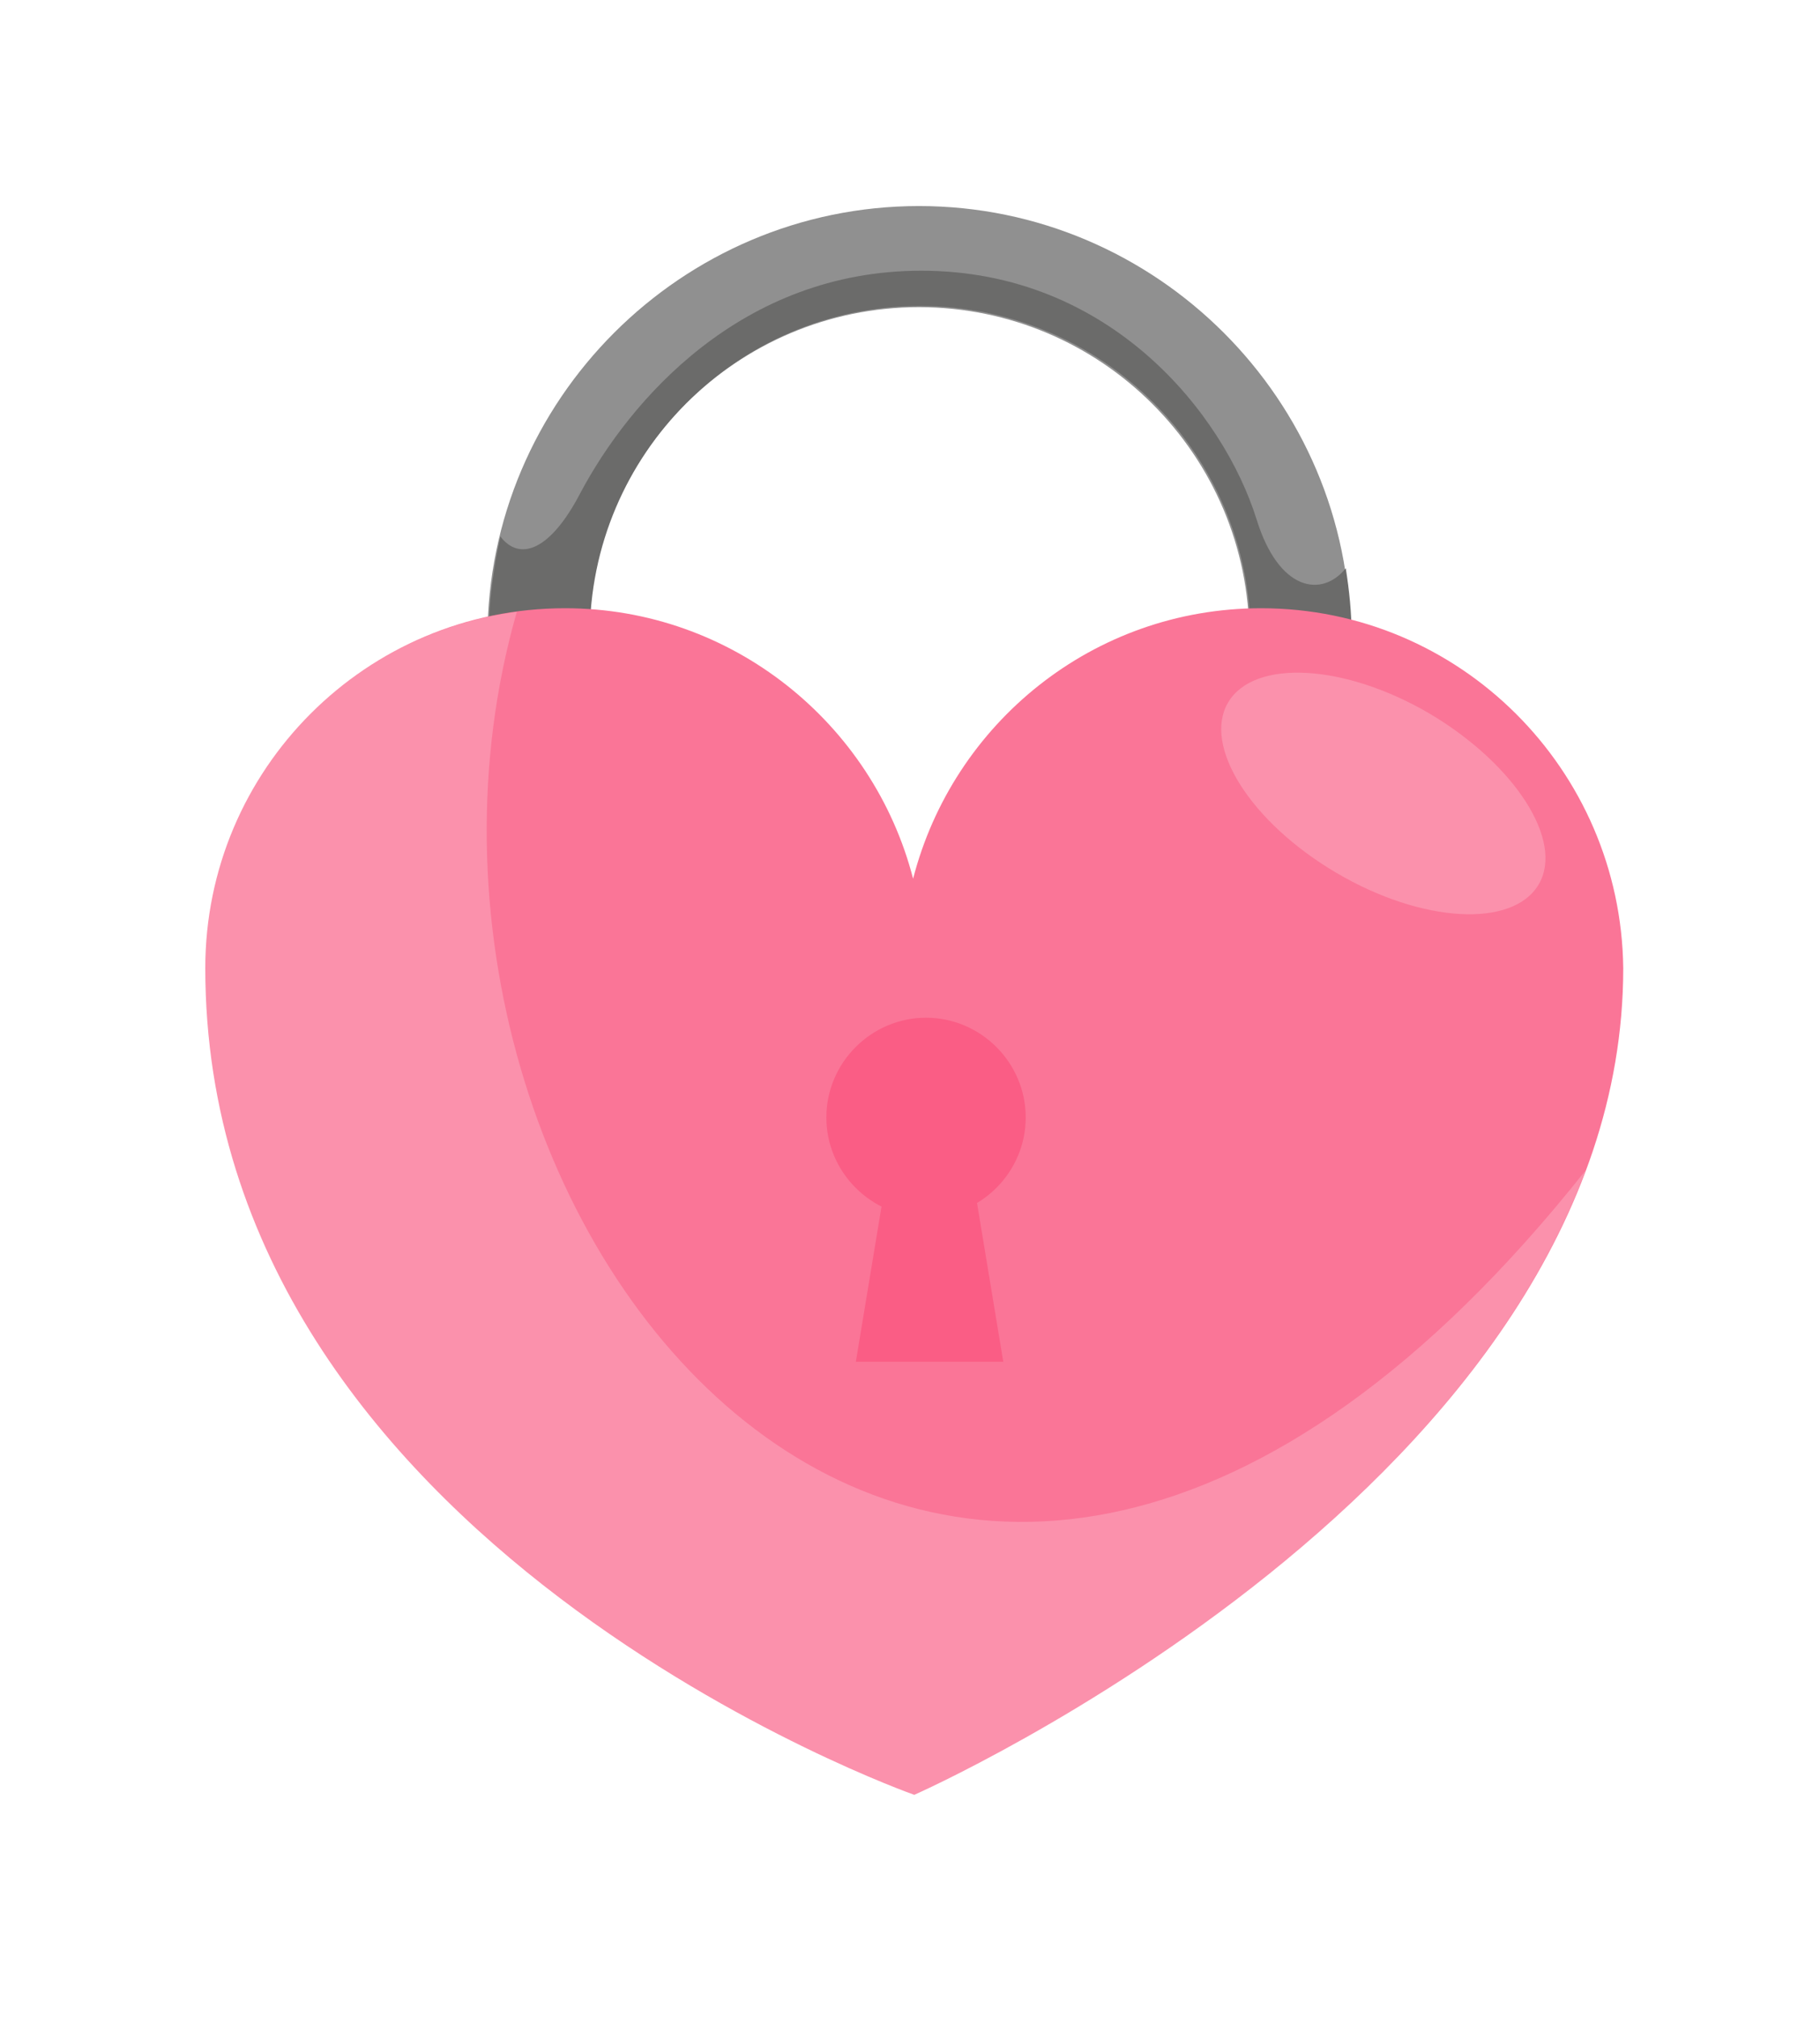 <svg width="74" height="82" viewBox="0 0 74 82" fill="none" xmlns="http://www.w3.org/2000/svg">
<g filter="url(#filter0_d_138_197)">
<path d="M54.909 21.92H50.798C50.798 14.511 44.775 8.487 37.365 8.487C29.955 8.487 23.931 14.511 23.931 21.92H19.82C19.82 12.264 27.708 4.376 37.365 4.376C47.021 4.376 54.909 12.264 54.909 21.92Z" fill="#909090"/>
<path d="M51.085 17.092C49.746 12.838 45.157 7.005 37.46 7.005C30.146 7.005 25.605 12.264 23.597 16.041C22.354 18.431 21.111 18.813 20.346 17.809C20.059 19.1 19.868 20.486 19.868 21.873H23.979C23.979 14.463 30.003 8.439 37.413 8.439C44.822 8.439 50.846 14.463 50.846 21.873H54.957C54.957 20.917 54.861 20.008 54.718 19.1C53.762 20.295 51.993 20.056 51.085 17.092Z" fill="#6B6B6A"/>
<path d="M51.276 20.725C44.44 20.725 38.751 25.41 37.126 31.72C35.501 25.41 29.764 20.725 22.976 20.725C14.896 20.725 8.347 27.275 8.347 35.354C8.347 58.826 37.174 68.961 37.174 68.961C37.174 68.961 66 56.245 66 35.354C65.904 27.275 59.355 20.725 51.276 20.725Z" fill="#FA7597"/>
<path opacity="0.2" d="M21.015 20.869C13.845 21.825 8.299 27.944 8.299 35.401C8.299 58.874 37.126 69.008 37.126 69.008C37.126 69.008 58.542 59.543 64.47 43.576C38.321 76.562 13.988 45.393 21.015 20.869Z" fill="white"/>
<path d="M62.558 31.959C61.507 33.728 57.825 33.537 54.336 31.481C50.846 29.426 48.886 26.319 49.938 24.55C50.989 22.781 54.67 22.972 58.16 25.028C61.602 27.083 63.61 30.191 62.558 31.959Z" fill="#FB91AC"/>
<path d="M41.705 41.425C41.705 43.651 39.879 45.478 37.652 45.478C35.425 45.478 33.599 43.651 33.599 41.425C33.599 39.198 35.425 37.371 37.652 37.371C39.879 37.371 41.705 39.198 41.705 41.425Z" fill="#FA5D85"/>
<path d="M40.793 51.358H34.798L36.054 43.766H39.537L40.793 51.358Z" fill="#FA5D85"/>
</g>
<defs>
<filter id="filter0_d_138_197" x="0.299" y="0.376" width="73.701" height="80.632" filterUnits="userSpaceOnUse" color-interpolation-filters="sRGB">
<feFlood flood-opacity="0" result="BackgroundImageFix"/>
<feColorMatrix in="SourceAlpha" type="matrix" values="0 0 0 0 0 0 0 0 0 0 0 0 0 0 0 0 0 0 127 0" result="hardAlpha"/>
<feOffset dy="4"/>
<feGaussianBlur stdDeviation="4"/>
<feColorMatrix type="matrix" values="0 0 0 0 0.98 0 0 0 0 0.459 0 0 0 0 0.592 0 0 0 0.3 0"/>
<feBlend mode="normal" in2="BackgroundImageFix" result="effect1_dropShadow_138_197"/>
<feBlend mode="normal" in="SourceGraphic" in2="effect1_dropShadow_138_197" result="shape"/>
</filter>
</defs>
</svg>
